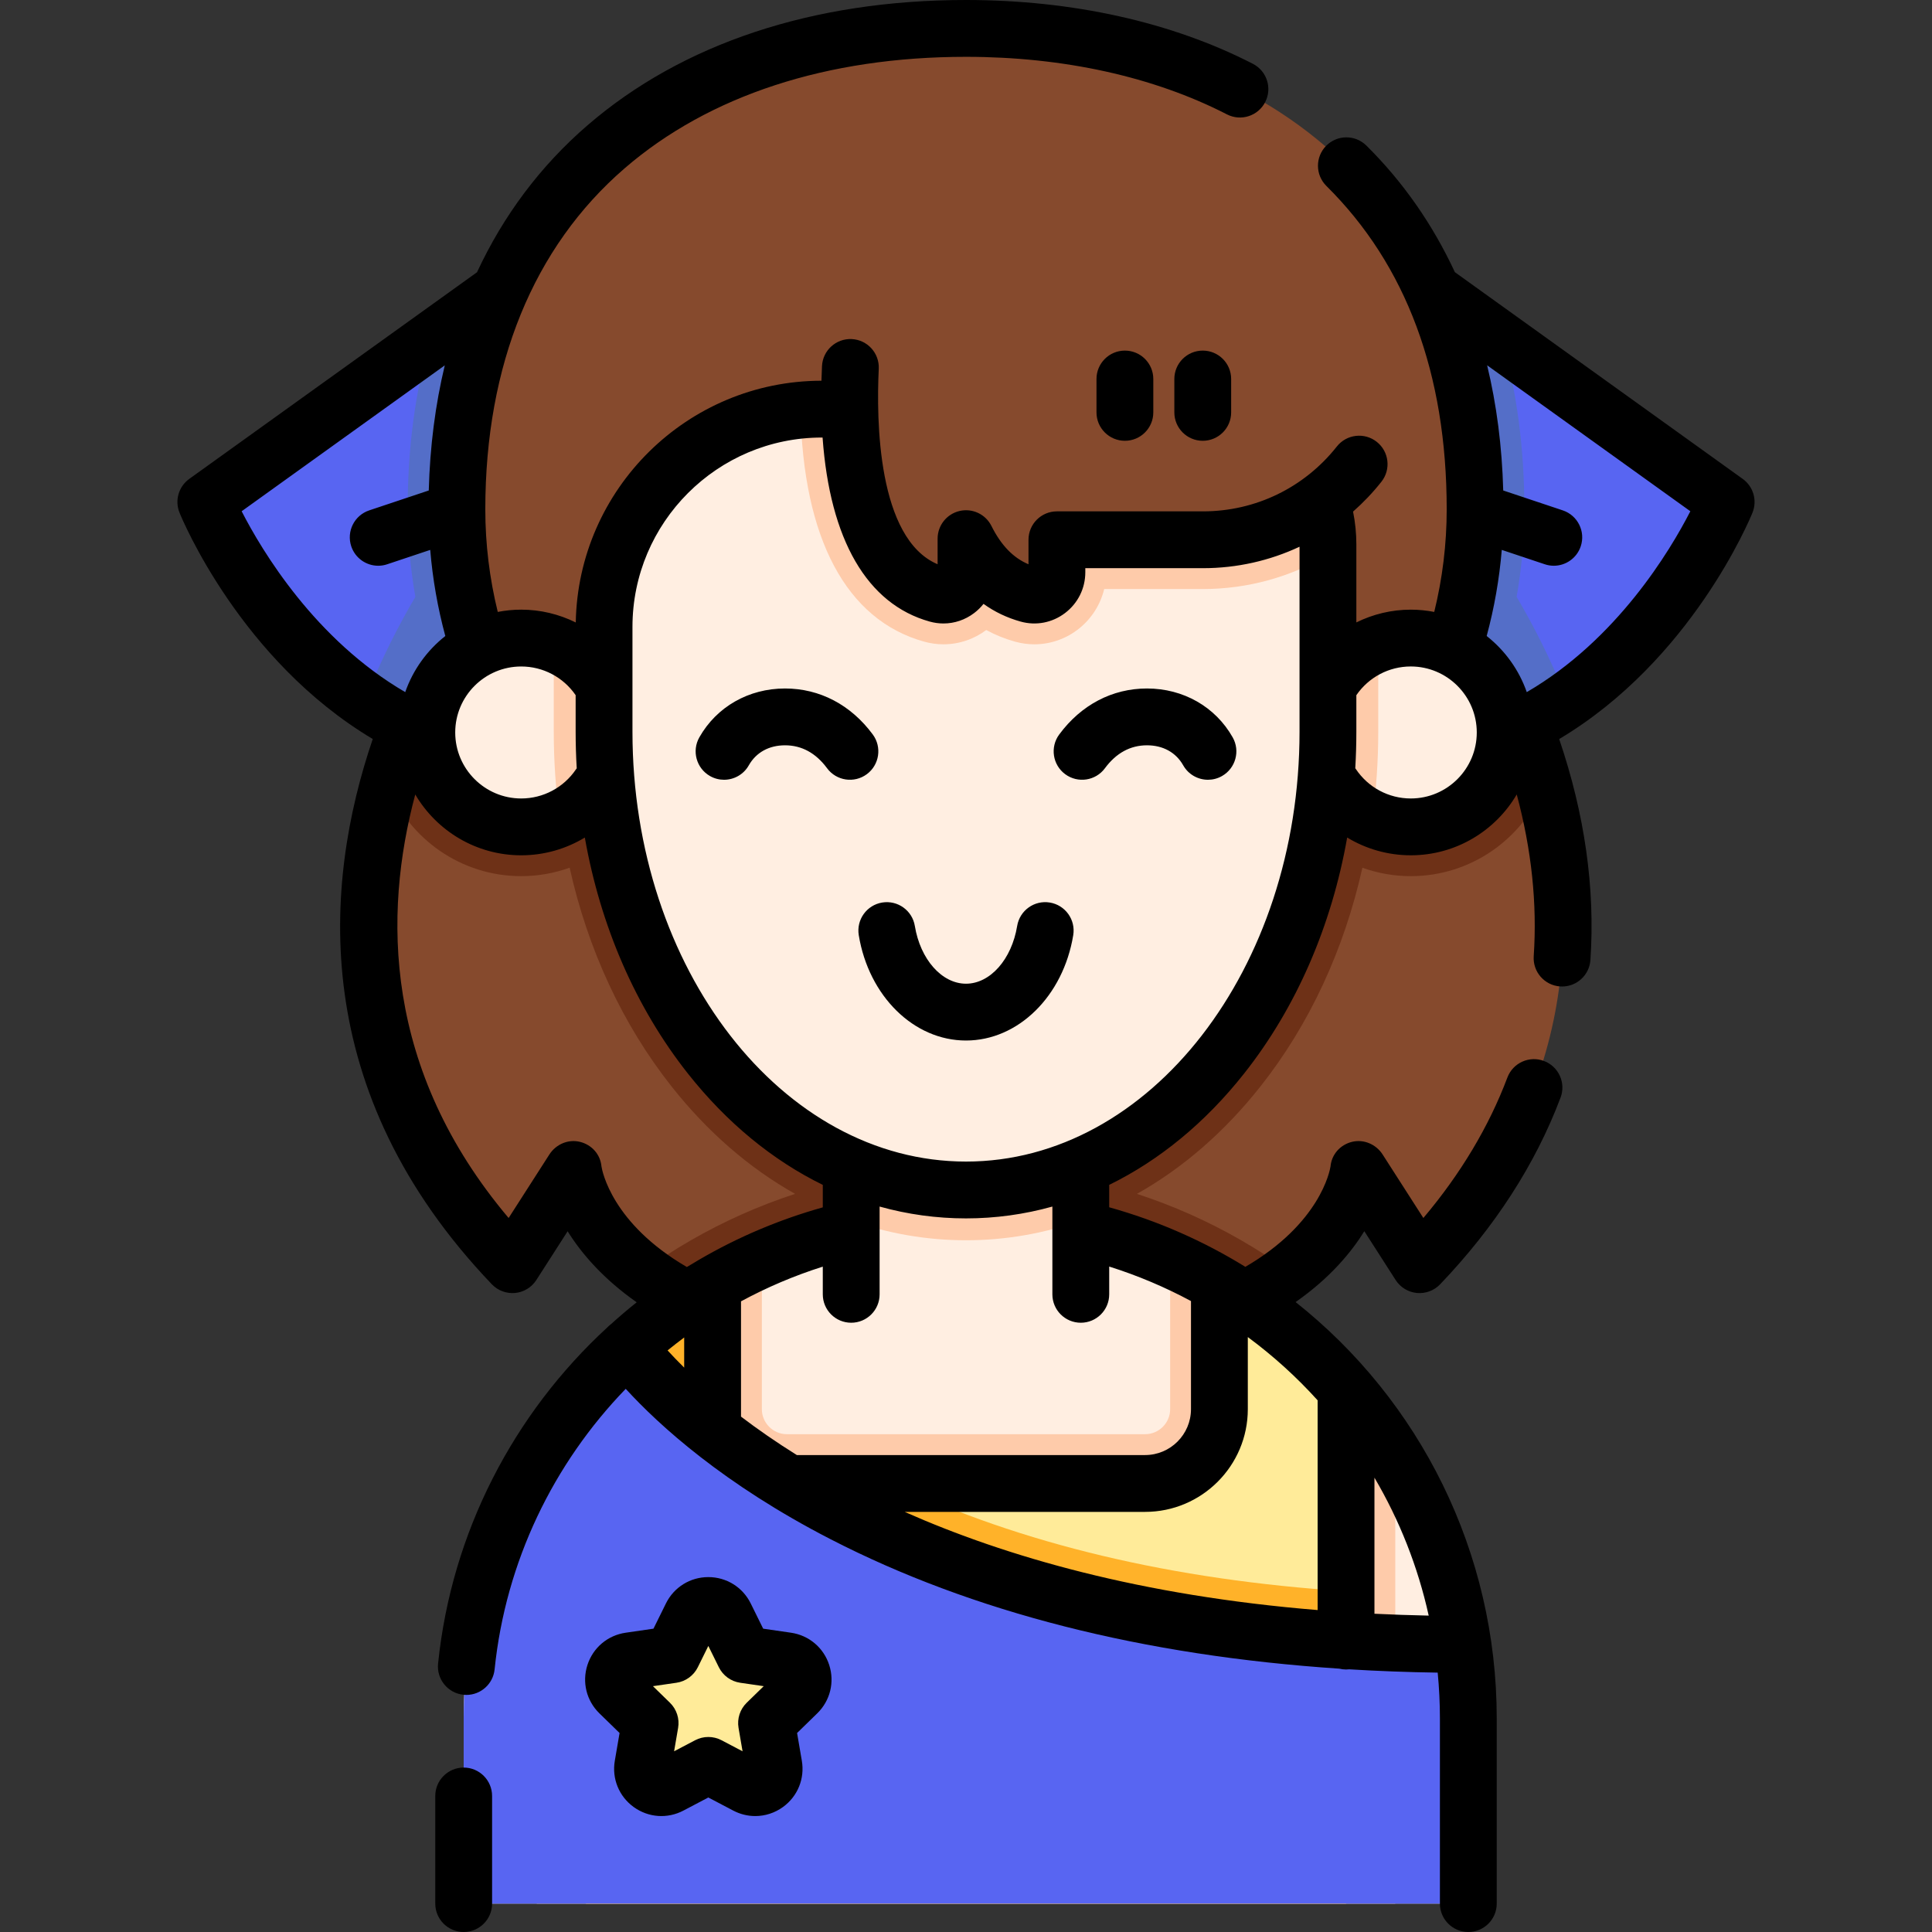 <?xml version="1.0"?>
<svg xmlns="http://www.w3.org/2000/svg" xmlns:xlink="http://www.w3.org/1999/xlink" xmlns:svgjs="http://svgjs.com/svgjs" version="1.1" width="512" height="512" x="0" y="0" viewBox="0 0 512 512" style="enable-background:new 0 0 512 512" xml:space="preserve" class=""><rect x="0" y="0" width="512" height="512" fill="#333333" stroke="none"/><g>
<path xmlns="http://www.w3.org/2000/svg" style="" d="M145.909,67.414V201.93c-19.838-0.472-36.141-7.258-49.203-16.404  c-29.134-20.38-42.155-52.495-42.155-52.495l59.252-42.557L145.909,67.414z" fill="#5865F2" data-original="#ff9999"/>
<path xmlns="http://www.w3.org/2000/svg" style="" d="M113.803,90.474l32.106-23.06V201.93c-19.838-0.472-36.141-7.258-49.203-16.404  c4.407-11.124,9.306-20.45,13.372-27.357c-1.345-7.65-2.048-15.41-2.048-23.191C108.031,119.086,109.978,104.188,113.803,90.474z" fill="#546ec8" data-original="#ff6e6e" class=""/>
<path xmlns="http://www.w3.org/2000/svg" style="" d="M457.448,133.031c0,0-13.021,32.116-42.155,52.495c-13.061,9.146-29.365,15.932-49.203,16.404V67.414  l32.106,23.06L457.448,133.031z" fill="#5865F2" data-original="#ff9999"/>
<path xmlns="http://www.w3.org/2000/svg" style="" d="M415.294,185.526c-13.061,9.146-29.365,15.932-49.203,16.404V67.414l32.106,23.06  c3.825,13.714,5.773,28.612,5.773,44.504c0,7.78-0.703,15.541-2.048,23.191C405.977,165.056,410.886,174.383,415.294,185.526z" fill="#546ec8" data-original="#ff6e6e" class=""/>
<path xmlns="http://www.w3.org/2000/svg" style="" d="M239.817,155.147v202.954c-35.639-2.219-56.873-11.385-69.502-21.123  c-16.816-12.971-18.392-26.956-18.392-26.956L135.8,335.162c-42.185-44.143-42.536-91.378-32.969-126.786  c6.254-23.181,16.766-41.292,22.568-50.146c0.783-1.205,1.486-2.229,2.078-3.082H239.817z" fill="#864a2d" data-original="#864a2d"/>
<path xmlns="http://www.w3.org/2000/svg" style="" d="M239.817,155.147v202.954c-35.639-2.219-56.873-11.385-69.502-21.123  c8.192-5.953,16.986-11.023,26.273-15.159c4.628-2.068,9.337-3.875,14.115-5.431c-12.107-6.807-23.201-16.394-32.768-28.512  c-12.981-16.424-22.157-36.292-26.976-57.927c-4.016,1.446-8.333,2.239-12.83,2.239c-15.952,0-29.636-9.869-35.298-23.813  c6.254-23.181,16.766-41.292,22.568-50.146c3.986-1.416,8.272-2.189,12.73-2.189c3.273,0,6.445,0.422,9.477,1.195  c0.09-0.703,0.191-1.395,0.291-2.088L239.817,155.147L239.817,155.147z" fill="#6e3117" data-original="#6e3117"/>
<path xmlns="http://www.w3.org/2000/svg" style="" d="M376.201,335.162l-16.123-25.138c0,0-1.576,13.975-18.382,26.935  c-12.72,9.808-34.164,19.034-70.255,21.183V155.147h113.083c0.592,0.853,1.295,1.877,2.078,3.082  c5.803,8.855,16.314,26.966,22.568,50.146C418.737,243.784,418.386,291.019,376.201,335.162z" fill="#864a2d" data-original="#864a2d"/>
<path xmlns="http://www.w3.org/2000/svg" style="" d="M409.17,208.376c-5.662,13.945-19.346,23.813-35.298,23.813c-4.498,0-8.814-0.793-12.82-2.229  c-4.829,21.625-14.005,41.492-26.986,57.917c-9.567,12.117-20.661,21.705-32.768,28.512c4.779,1.556,9.487,3.363,14.115,5.421  c9.306,4.146,18.091,9.216,26.283,15.149c-12.72,9.808-34.164,19.034-70.255,21.183V155.147h93.536v1.958  c2.851-0.693,5.833-1.064,8.895-1.064c4.457,0,8.744,0.773,12.73,2.189C392.404,167.084,402.915,185.195,409.17,208.376z" fill="#6e3117" data-original="#6e3117"/>
<path xmlns="http://www.w3.org/2000/svg" style="" d="M376.292,192.754c9.353-17.343,14.628-36.975,14.628-57.772C390.92,48.752,330.515,7.529,256,7.529  S121.08,48.752,121.08,134.982c0,20.797,5.276,40.43,14.628,57.772H376.292z" fill="#864a2d" data-original="#864a2d"/>
<path xmlns="http://www.w3.org/2000/svg" style="" d="M389.121,455.402v49.072H122.879v-49.072c0-25.329,7.068-49.002,19.356-69.151  c3.855-6.335,8.222-12.318,13.051-17.89c3.454-3.996,7.138-7.78,11.043-11.334c10.461-9.547,22.458-17.448,35.569-23.291  c16.525-7.359,34.836-11.455,54.102-11.455s37.577,4.096,54.102,11.455c15.019,6.686,28.562,16.073,40.027,27.538  c2.279,2.279,4.478,4.648,6.586,7.088c4.819,5.582,9.196,11.555,13.051,17.89c9.055,14.848,15.27,31.614,17.91,49.544  C388.629,442.191,389.121,448.736,389.121,455.402z" fill="#ffeee1" data-original="#ffeee1"/>
<path xmlns="http://www.w3.org/2000/svg" style="" d="M369.765,386.252v118.223H142.235V386.252c3.855-6.335,8.222-12.318,13.051-17.89  c3.454-3.996,7.138-7.78,11.043-11.334c10.461-9.547,22.458-17.448,35.569-23.291v39.705c0,3.654,2.982,6.636,6.646,6.636h94.912  c3.664,0,6.646-2.982,6.646-6.636v-39.705c15.019,6.686,28.562,16.073,40.027,27.538c2.279,2.279,4.478,4.648,6.586,7.088  C361.533,373.944,365.91,379.917,369.765,386.252z" fill="#fecbaa" data-original="#fecbaa"/>
<path xmlns="http://www.w3.org/2000/svg" style="" d="M356.714,368.362v136.113H155.286V368.362c6.305-7.289,13.382-13.884,21.113-19.647  c3.986-2.982,8.142-5.742,12.449-8.262v32.989c0,10.873,8.814,19.687,19.697,19.687h94.911c10.883,0,19.697-8.815,19.697-19.687  v-32.989c9.879,5.763,18.934,12.78,26.976,20.821C352.407,363.553,354.606,365.922,356.714,368.362z" fill="#ffeb99" data-original="#ffeb99"/>
<path xmlns="http://www.w3.org/2000/svg" style="" d="M356.714,421.701v82.774H155.286V368.362c6.305-7.289,13.382-13.884,21.113-19.647l0.241,0.311  c1.737,2.249,5.662,6.937,12.208,12.89v11.525c0,10.873,8.814,19.687,19.697,19.687h28.13  C270.467,409.131,310.704,418.709,356.714,421.701z" fill="#ffb229" data-original="#ffb229"/>
<path xmlns="http://www.w3.org/2000/svg" style="" d="M389.121,455.402v49.072H122.879v-49.072c0-33.28,12.208-63.709,32.407-87.041  c3.454-3.996,7.138-7.78,11.043-11.334c10.18,13.121,68.458,78.357,221.346,78.768C388.629,442.191,389.121,448.736,389.121,455.402  z" fill="#5865F2" data-original="#ff9999"/>
<rect xmlns="http://www.w3.org/2000/svg" x="225.573" y="276.241" style="" width="60.848" height="66.771" fill="#ffeee1" data-original="#ffeee1"/>
<path xmlns="http://www.w3.org/2000/svg" style="" d="M286.423,276.241v47.214c-9.748,3.444-19.968,5.227-30.423,5.227  c-10.455,0-20.675-1.784-30.423-5.227v-47.214H286.423z" fill="#fecbaa" data-original="#fecbaa"/>
<path xmlns="http://www.w3.org/2000/svg" style="" d="M398.89,194.115c0,13.818-11.204,25.021-25.021,25.021c-3.639,0-7.083-0.779-10.199-2.174  c-8.733-3.905-14.812-12.67-14.812-22.848c0-10.783,6.827-19.978,16.39-23.494c2.686-0.984,5.587-1.527,8.621-1.527  C387.686,169.094,398.89,180.298,398.89,194.115z" fill="#ffeee1" data-original="#ffeee1"/>
<path xmlns="http://www.w3.org/2000/svg" style="" d="M365.249,170.622v23.309c0,7.801-0.533,15.499-1.578,23.033c-8.733-3.905-14.812-12.67-14.812-22.848  C348.858,183.332,355.685,174.138,365.249,170.622z" fill="#fecbaa" data-original="#fecbaa"/>
<path xmlns="http://www.w3.org/2000/svg" style="" d="M163.142,194.115c0,10.179-6.079,18.943-14.812,22.848c-3.116,1.394-6.561,2.174-10.199,2.174  c-13.817,0-25.021-11.204-25.021-25.021c0-13.817,11.204-25.021,25.021-25.021c3.034,0,5.935,0.543,8.621,1.527  C156.315,174.138,163.142,183.332,163.142,194.115z" fill="#ffeee1" data-original="#ffeee1"/>
<path xmlns="http://www.w3.org/2000/svg" style="" d="M163.142,194.115c0,10.179-6.079,18.943-14.812,22.848c-1.045-7.534-1.578-15.232-1.578-23.033  v-23.309C156.315,174.138,163.142,183.332,163.142,194.115z" fill="#fecbaa" data-original="#fecbaa"/>
<path xmlns="http://www.w3.org/2000/svg" style="" d="M351.925,144.265v49.674c0,67.052-42.958,121.415-95.925,121.415  c-52.977,0-95.915-54.363-95.915-121.415V166.13c0-29.967,22.829-54.594,52.054-57.435c1.857-0.191,3.755-0.281,5.662-0.281h98.275  C335.873,108.414,351.925,124.467,351.925,144.265z" fill="#ffeee1" data-original="#ffeee1"/>
<path xmlns="http://www.w3.org/2000/svg" style="" d="M351.925,144.265v2.831c-9.788,5.732-21.133,9.005-33.12,9.005h-26.182  c-2.008,8.383-9.557,14.647-18.533,14.647c-1.717,0-3.433-0.241-5.09-0.703c-2.681-0.743-5.23-1.777-7.63-3.082  c-3.172,2.369-7.108,3.785-11.364,3.785c-1.717,0-3.433-0.241-5.09-0.703c-20.661-5.742-32.096-27.357-32.778-61.35  c1.857-0.191,3.755-0.281,5.662-0.281h98.275C335.873,108.414,351.925,124.467,351.925,144.265z" fill="#fecbaa" data-original="#fecbaa"/>
<path xmlns="http://www.w3.org/2000/svg" style="" d="M225.356,97.381c-0.971,20.13,0.845,53.914,23.051,60.091c3.819,1.062,7.595-1.858,7.595-5.823v-8.9  c3.531,7.084,8.774,12.575,16.492,14.723c3.819,1.062,7.595-1.858,7.595-5.823v-8.605h38.716c26.728,0,48.797-19.884,52.258-45.664  L225.356,97.381L225.356,97.381z" fill="#864a2d" data-original="#864a2d"/>
<path xmlns="http://www.w3.org/2000/svg" style="" d="M192.197,428.263l5.052,10.235l11.295,1.641c4.102,0.596,5.739,5.637,2.772,8.53l-8.173,7.967  l1.93,11.249c0.701,4.085-3.587,7.201-7.256,5.272l-10.103-5.311l-10.103,5.311c-3.669,1.929-7.957-1.187-7.256-5.272l1.93-11.249  l-8.173-7.967c-2.969-2.893-1.33-7.934,2.772-8.53l11.295-1.641l5.052-10.235C185.062,424.546,190.363,424.546,192.197,428.263z" fill="#ffeb99" data-original="#ffeb99"/>
<path xmlns="http://www.w3.org/2000/svg" d="M461.842,126.916l-76.285-54.789c-5.882-12.659-13.73-23.926-23.455-33.55c-2.957-2.923-7.724-2.901-10.648,0.056  c-2.925,2.955-2.9,7.722,0.055,10.648c21.155,20.936,31.881,49.771,31.881,85.701c0,9.194-1.117,18.314-3.301,27.186  c-2.013-0.392-4.09-0.602-6.216-0.602c-5.091,0-10.006,1.196-14.424,3.381v-20.674c0-2.93-0.295-5.842-0.874-8.691  c2.706-2.386,5.227-5.023,7.515-7.916c2.579-3.262,2.026-7.997-1.236-10.575c-3.262-2.578-7.996-2.026-10.576,1.236  c-8.638,10.924-21.566,17.189-35.472,17.189h-38.715c-4.158,0-7.529,3.37-7.529,7.529v6.495c-4.049-1.705-7.273-5.044-9.818-10.149  c-1.558-3.126-5.062-4.769-8.464-3.971c-3.401,0.801-5.805,3.835-5.805,7.33v6.786c-15.955-6.787-16.252-38.205-15.596-51.792  c0.201-4.154-3.005-7.683-7.158-7.884c-4.156-0.198-7.684,3.004-7.884,7.158c-0.063,1.311-0.109,2.601-0.144,3.879  c-35.533,0.057-64.478,28.667-65.111,64.065c-4.427-2.196-9.356-3.397-14.454-3.397c-2.126,0-4.202,0.211-6.216,0.602  c-2.184-8.871-3.301-17.991-3.301-27.186c0-38.265,12.763-69.512,36.908-90.364C187.912,25.281,219.2,15.059,256,15.059  c25.842,0,49.754,5.274,69.151,15.251c3.699,1.903,8.238,0.446,10.14-3.252c1.902-3.698,0.446-8.237-3.252-10.141  C310.52,5.85,284.227,0,256,0c-40.465,0-75.157,11.487-100.324,33.221c-12.461,10.761-22.256,23.857-29.259,38.924l-76.259,54.77  c-2.823,2.028-3.891,5.723-2.586,8.944c0.704,1.735,16.198,39.125,51.212,59.987c-13.12,38.504-17.239,93.441,31.569,144.513  c1.595,1.67,3.867,2.503,6.167,2.293c2.298-0.223,4.368-1.486,5.614-3.429l8.292-12.926c3.806,6.112,9.675,12.788,18.306,18.824  c-2.375,1.885-4.675,3.858-6.92,5.888c-0.032,0.024-0.066,0.043-0.098,0.068c-0.291,0.226-0.553,0.474-0.801,0.731  c-24.775,22.784-41.24,54.23-44.819,89.062c-0.425,4.136,2.584,7.835,6.72,8.26c0.262,0.026,0.522,0.04,0.779,0.04  c3.812,0,7.083-2.886,7.481-6.76c2.933-28.552,15.58-54.543,34.749-74.354c8.905,9.725,25.98,25.275,54.216,39.817  c37.635,19.381,82.897,30.885,134.876,34.338c0.577,0.142,1.178,0.225,1.799,0.225c0.283,0,0.562-0.019,0.836-0.049  c7.673,0.468,15.494,0.759,23.454,0.877c0.384,4.003,0.587,8.053,0.587,12.142v49.065c0,4.159,3.371,7.529,7.529,7.529  s7.529-3.37,7.529-7.529v-49.065c0-44.137-20.412-84.308-53.301-110.342c9.298-6.509,14.92-13.432,18.213-18.782l8.302,12.942  c1.247,1.944,3.316,3.207,5.614,3.429c2.299,0.213,4.572-0.623,6.166-2.293c14.535-15.208,25.274-31.858,31.92-49.487  c1.467-3.891-0.499-8.234-4.39-9.701c-3.889-1.472-8.235,0.497-9.702,4.389c-4.91,13.025-12.382,25.51-22.266,37.22l-10.793-16.824  c-1.742-2.716-5.01-4.125-8.141-3.349c-3.116,0.774-5.386,3.331-5.674,6.525c-0.184,1.169-2.763,15.062-22.568,26.595  c-11.027-6.812-23.129-12.172-36.08-15.787v-5.937c13.294-6.507,25.459-16.475,35.783-29.546  c13.805-17.476,23.14-39.05,27.282-62.505c5.008,3.035,10.811,4.708,16.858,4.708c11.956,0,22.421-6.484,28.079-16.117  c3.928,14.608,5.443,28.966,4.499,42.849c-0.282,4.149,2.852,7.74,7.001,8.022c0.174,0.012,0.346,0.018,0.519,0.018  c3.925,0,7.234-3.044,7.504-7.018c1.291-18.991-1.5-38.663-8.275-58.56c35.025-20.86,50.525-58.261,51.228-59.996  C465.733,132.639,464.665,128.943,461.842,126.916z M152.551,184.224v9.704c0,3.249,0.097,6.48,0.287,9.688  c-0.067,0.09-0.14,0.176-0.204,0.271c-3.264,4.832-8.688,7.717-14.507,7.717c-9.644,0-17.489-7.846-17.489-17.49  c0-9.643,7.846-17.489,17.489-17.489C143.899,176.624,149.278,179.463,152.551,184.224z M64.039,135.487l53.831-38.662  c-2.505,10.406-3.927,21.486-4.244,33.158l-15.783,5.273c-3.944,1.318-6.074,5.584-4.756,9.527c1.053,3.152,3.99,5.145,7.14,5.145  c0.791,0,1.595-0.125,2.386-0.391l11.401-3.809c0.644,7.72,1.981,15.354,3.999,22.822c-4.83,3.809-8.557,8.951-10.623,14.87  C83.496,169.508,69.406,145.957,64.039,135.487z M159.4,309.134c-0.287-3.194-2.558-5.752-5.674-6.525  c-3.132-0.783-6.4,0.631-8.141,3.348l-10.793,16.825c-33.191-39.327-33.238-80.541-24.744-112.236  c5.658,9.633,16.123,16.117,28.079,16.117c6.04,0,11.847-1.673,16.857-4.706c4.141,23.455,13.477,45.027,27.282,62.503  c10.324,13.07,22.488,23.038,35.783,29.546v5.958c-11.59,3.242-22.542,7.912-32.67,13.811c-0.272,0.142-0.536,0.297-0.788,0.47  c-0.855,0.506-1.717,1.004-2.561,1.527C162.165,324.228,159.584,310.305,159.4,309.134z M176.917,357.875  c1.442-1.173,2.905-2.319,4.399-3.428v7.986C179.639,360.779,178.176,359.251,176.917,357.875z M364.244,427.658v-36.057  c6.612,11.232,11.504,23.544,14.377,36.552C373.725,428.055,368.934,427.888,364.244,427.658z M349.185,371.1v55.583  c-46.855-3.826-82.65-14.148-109.433-26.019h63.706c15.013,0,27.226-12.214,27.226-27.226v-19.1  C337.419,359.313,343.611,364.933,349.185,371.1z M286.422,350.539c4.158,0,7.529-3.37,7.529-7.529v-7.361  c7.593,2.394,14.836,5.469,21.672,9.145v28.643c0,6.709-5.458,12.167-12.167,12.167h-92.283  c-5.565-3.472-10.488-6.905-14.797-10.187v-30.55c6.853-3.707,14.098-6.796,21.672-9.194v7.337c0,4.159,3.371,7.529,7.529,7.529  c4.158,0,7.529-3.37,7.529-7.529v-23.258c7.422,2.07,15.087,3.135,22.893,3.135s15.471-1.065,22.893-3.135v23.258  C278.893,347.169,282.264,350.539,286.422,350.539z M256,307.828c-48.739,0-88.39-51.096-88.39-113.9v-27.787  c0-27.673,22.514-50.187,50.187-50.187h0.194c1.946,27.058,11.754,44.143,28.4,48.773c1.205,0.335,2.426,0.5,3.638,0.5  c2.903,0,5.743-0.946,8.136-2.765c0.941-0.714,1.77-1.53,2.478-2.429c2.956,2.124,6.237,3.693,9.834,4.693  c4.09,1.139,8.384,0.313,11.775-2.265c3.41-2.592,5.367-6.533,5.367-10.812v-1.075h31.185c9.008,0,17.701-1.987,25.586-5.683v49.037  C344.39,256.733,304.738,307.828,256,307.828z M373.873,211.603c-5.859,0-11.302-2.917-14.563-7.806  c-0.046-0.069-0.099-0.131-0.147-0.198c0.189-3.203,0.285-6.428,0.285-9.672v-9.694c3.274-4.768,8.645-7.611,14.424-7.611  c9.644,0,17.489,7.846,17.489,17.489C391.363,203.758,383.517,211.603,373.873,211.603z M404.609,183.421  c-2.065-5.919-5.793-11.061-10.623-14.87c2.018-7.468,3.355-15.102,3.999-22.822l11.401,3.809c0.792,0.265,1.595,0.391,2.386,0.391  c3.15,0,6.087-1.993,7.14-5.145c1.318-3.944-0.811-8.21-4.756-9.527l-15.784-5.274c-0.318-11.657-1.748-22.749-4.266-33.175  l53.854,38.678C442.59,145.963,428.5,169.511,404.609,183.421z" fill="#000000" data-original="#000000" style=""/>
<path xmlns="http://www.w3.org/2000/svg" d="M122.879,468.422c-4.158,0-7.529,3.37-7.529,7.529v28.519c0,4.159,3.371,7.529,7.529,7.529c4.158,0,7.529-3.37,7.529-7.529  v-28.519C130.408,471.793,127.037,468.422,122.879,468.422z" fill="#000000" data-original="#000000" style=""/>
<path xmlns="http://www.w3.org/2000/svg" d="M278.207,239.179c-4.102-0.676-7.976,2.109-8.649,6.212c-1.454,8.866-7.156,15.301-13.558,15.301  s-12.104-6.435-13.558-15.301c-0.673-4.104-4.541-6.881-8.649-6.212c-4.103,0.674-6.884,4.545-6.212,8.649  c2.653,16.179,14.605,27.922,28.419,27.922c13.814,0,25.766-11.743,28.419-27.922C285.092,243.725,282.311,239.853,278.207,239.179z  " fill="#000000" data-original="#000000" style=""/>
<path xmlns="http://www.w3.org/2000/svg" d="M290.58,100.441v8.843c0,4.159,3.371,7.529,7.529,7.529s7.529-3.37,7.529-7.529v-8.843c0-4.159-3.371-7.529-7.529-7.529  S290.58,96.282,290.58,100.441z" fill="#000000" data-original="#000000" style=""/>
<path xmlns="http://www.w3.org/2000/svg" d="M318.741,92.912c-4.158,0-7.529,3.37-7.529,7.529v8.843c0,4.159,3.371,7.529,7.529,7.529s7.529-3.37,7.529-7.529v-8.843  C326.27,96.282,322.899,92.912,318.741,92.912z" fill="#000000" data-original="#000000" style=""/>
<path xmlns="http://www.w3.org/2000/svg" d="M209.627,432.688l-7.378-1.072l-3.299-6.684c-2.126-4.309-6.432-6.985-11.237-6.985c-4.805,0-9.111,2.676-11.237,6.985  l-3.299,6.684l-7.378,1.072c-4.755,0.691-8.631,3.958-10.116,8.528c-1.485,4.57-0.27,9.491,3.171,12.845l5.338,5.203l-1.26,7.349  c-0.812,4.736,1.098,9.431,4.985,12.255c3.887,2.823,8.943,3.19,13.197,0.954l6.599-3.469l6.6,3.469  c1.849,0.973,3.85,1.453,5.842,1.452c2.587,0,5.158-0.811,7.354-2.405c3.886-2.824,5.796-7.519,4.985-12.255l-1.26-7.349  l5.338-5.203c3.44-3.354,4.656-8.275,3.171-12.845C218.257,436.646,214.381,433.379,209.627,432.688z M197.887,451.244  c-1.775,1.731-2.585,4.223-2.165,6.665l1.063,6.201l-5.568-2.927c-2.194-1.153-4.814-1.153-7.006,0l-5.568,2.927l1.063-6.201  c0.419-2.443-0.391-4.934-2.165-6.665l-4.505-4.39l6.225-0.905c2.453-0.355,4.572-1.896,5.669-4.119l2.784-5.641l2.784,5.641  c1.097,2.223,3.217,3.763,5.669,4.119l6.225,0.905L197.887,451.244z" fill="#000000" data-original="#000000" style=""/>
<path xmlns="http://www.w3.org/2000/svg" d="M303.957,182.455c-9.186,0-17.443,4.328-23.249,12.186c-2.472,3.344-1.764,8.059,1.581,10.53  c3.345,2.47,8.059,1.764,10.53-1.581c2.979-4.032,6.726-6.076,11.139-6.076c4.258,0,7.669,1.885,9.608,5.31  c1.385,2.448,3.934,3.822,6.56,3.822c1.256,0,2.531-0.314,3.702-0.978c3.619-2.049,4.892-6.643,2.844-10.262  C322.08,187.296,313.588,182.455,303.957,182.455z" fill="#000000" data-original="#000000" style=""/>
<path xmlns="http://www.w3.org/2000/svg" d="M231.292,194.641c-5.807-7.858-14.063-12.186-23.249-12.186c-9.632,0-18.123,4.841-22.713,12.951  c-2.049,3.618-0.775,8.213,2.844,10.262c1.172,0.663,2.446,0.978,3.702,0.978c2.624,0,5.174-1.374,6.56-3.822  c1.939-3.424,5.35-5.31,9.608-5.31c4.412,0,8.159,2.044,11.139,6.076c2.472,3.344,7.186,4.051,10.53,1.581  C233.056,202.699,233.764,197.985,231.292,194.641z" fill="#000000" data-original="#000000" style=""/>
<g xmlns="http://www.w3.org/2000/svg">
</g>
<g xmlns="http://www.w3.org/2000/svg">
</g>
<g xmlns="http://www.w3.org/2000/svg">
</g>
<g xmlns="http://www.w3.org/2000/svg">
</g>
<g xmlns="http://www.w3.org/2000/svg">
</g>
<g xmlns="http://www.w3.org/2000/svg">
</g>
<g xmlns="http://www.w3.org/2000/svg">
</g>
<g xmlns="http://www.w3.org/2000/svg">
</g>
<g xmlns="http://www.w3.org/2000/svg">
</g>
<g xmlns="http://www.w3.org/2000/svg">
</g>
<g xmlns="http://www.w3.org/2000/svg">
</g>
<g xmlns="http://www.w3.org/2000/svg">
</g>
<g xmlns="http://www.w3.org/2000/svg">
</g>
<g xmlns="http://www.w3.org/2000/svg">
</g>
<g xmlns="http://www.w3.org/2000/svg">
</g>
</g></svg>
